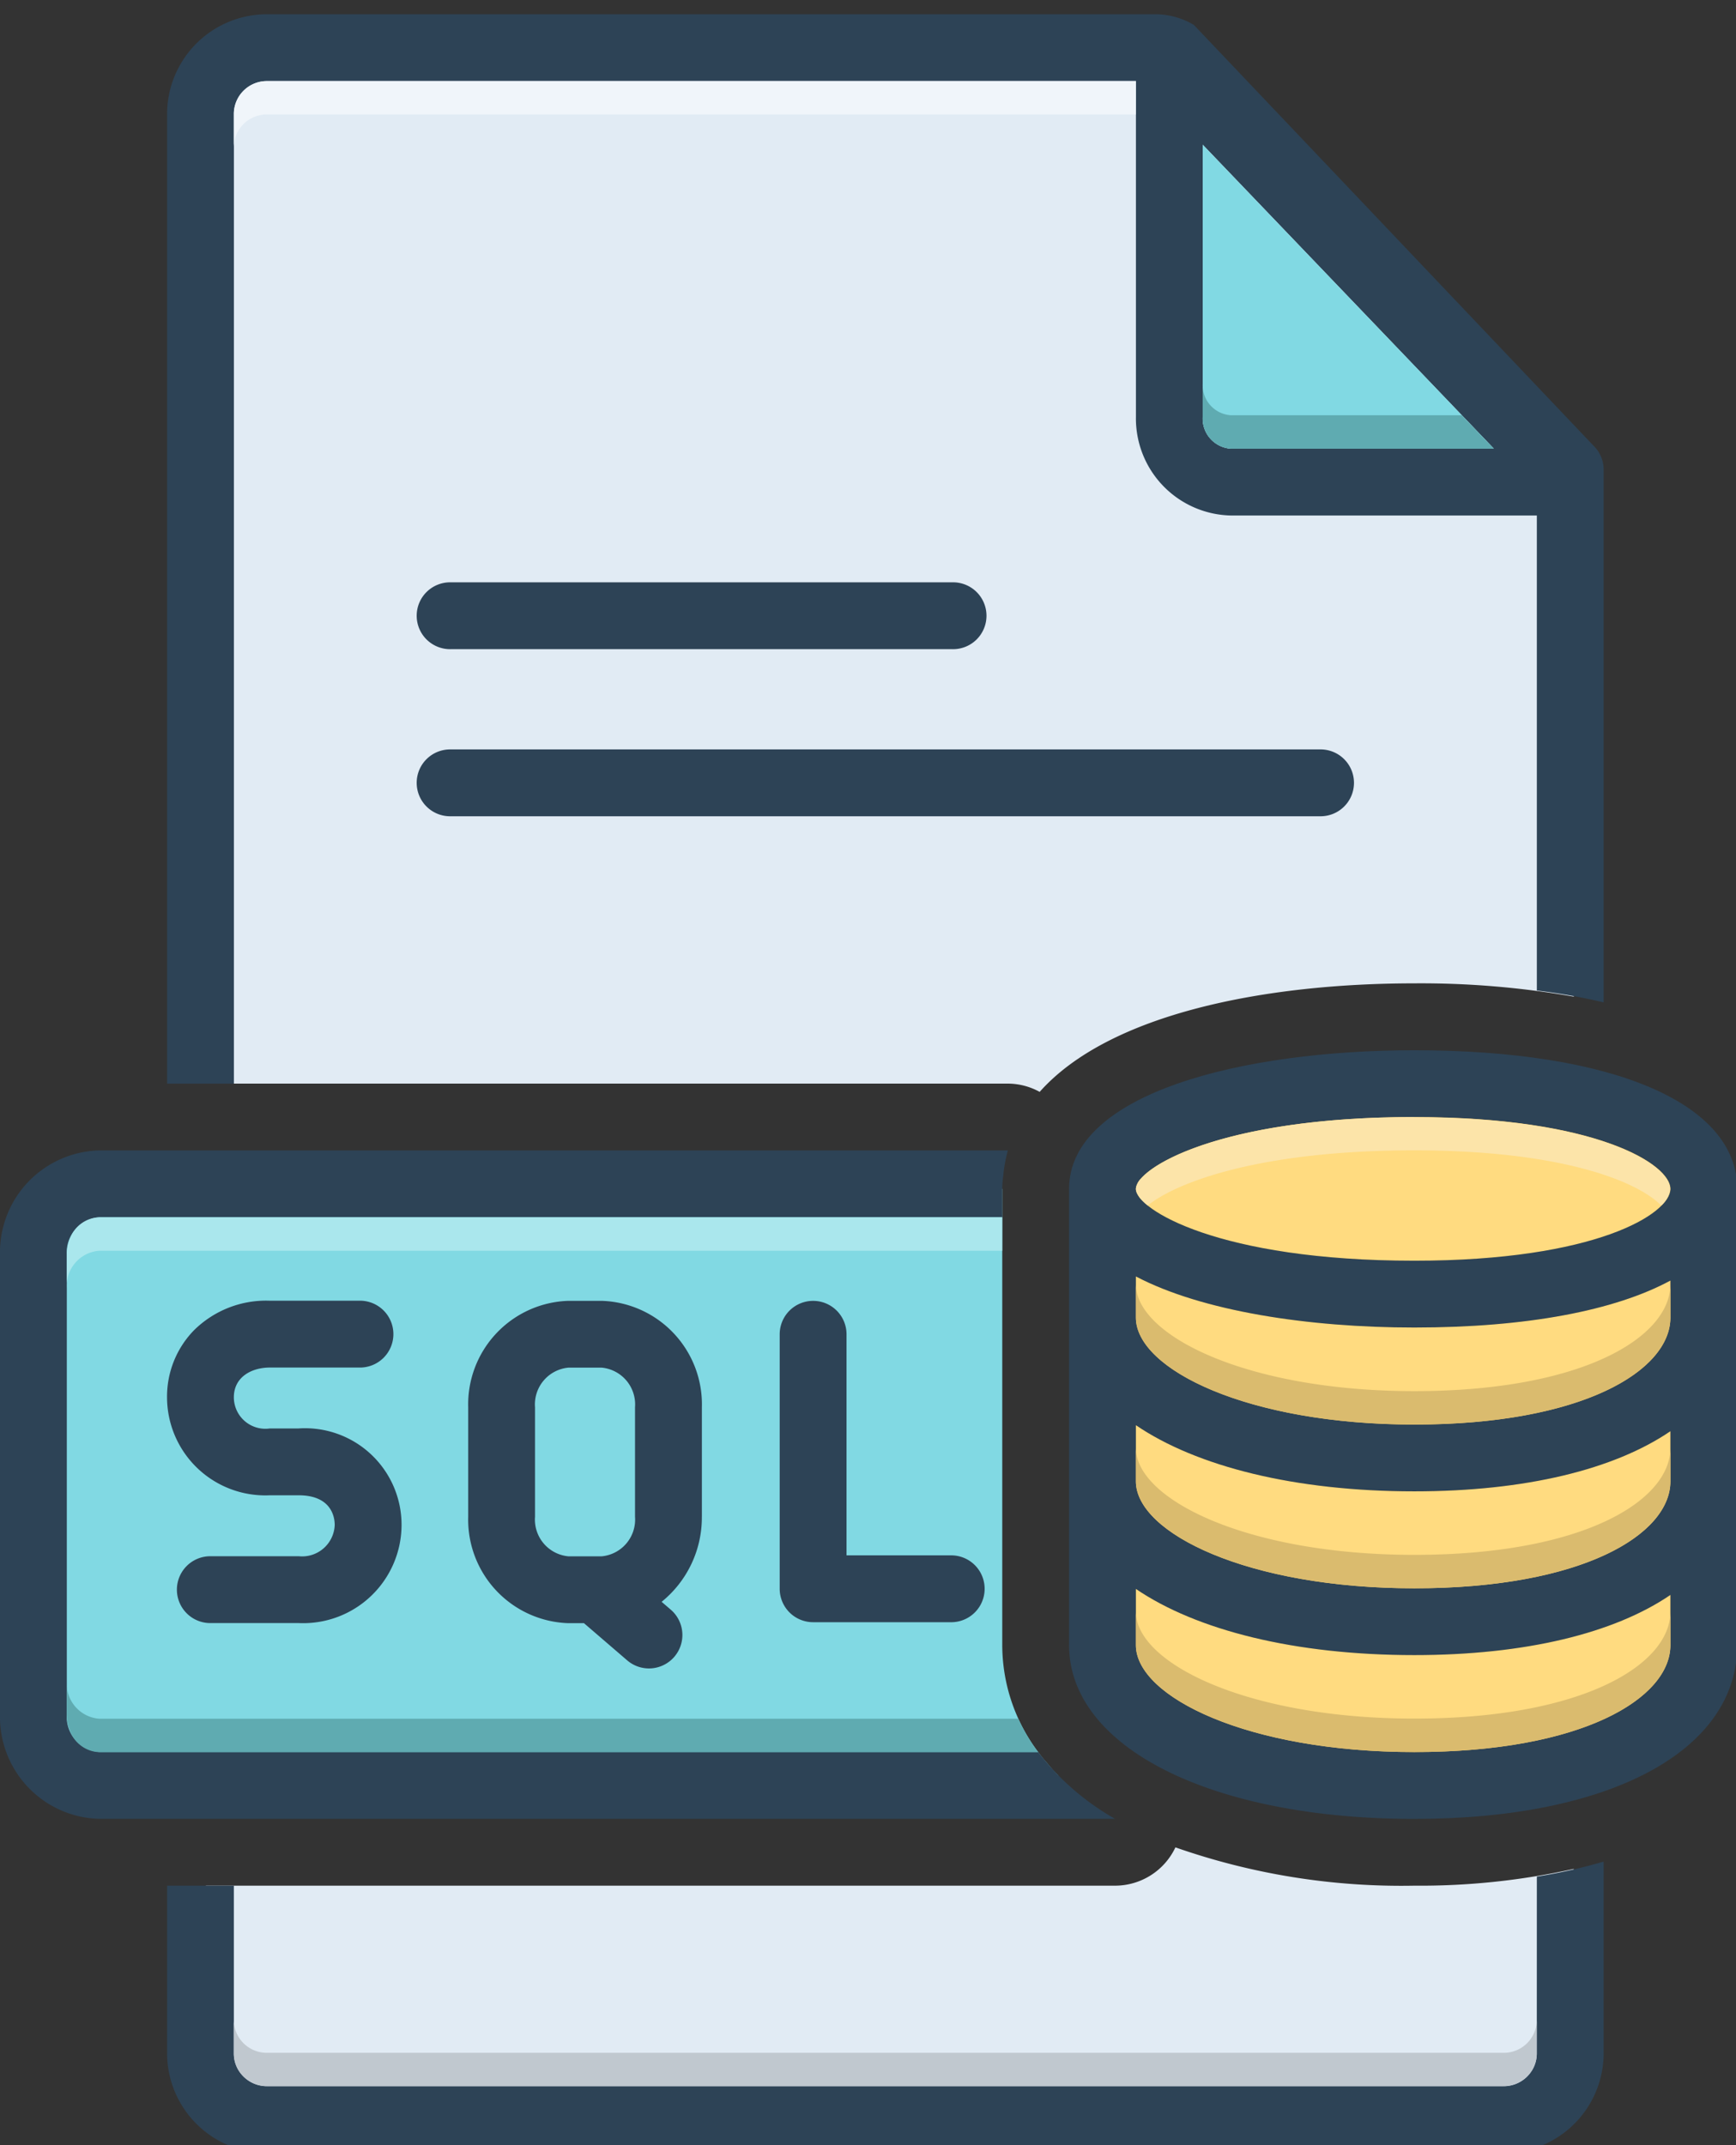 <svg xmlns="http://www.w3.org/2000/svg" xmlns:xlink="http://www.w3.org/1999/xlink" width="68" height="84" viewBox="0 0 68 84">
  <rect x="0" y="0" width="68" height="84" fill="#333333" stroke="none"/>
  <defs>
    <clipPath id="clip-path">
      <rect id="Rectángulo_404719" data-name="Rectángulo 404719" width="68" height="84" transform="translate(0 -0.427)" fill="none"/>
    </clipPath>
  </defs>
  <g id="Grupo_1103636" data-name="Grupo 1103636" transform="translate(0 0.738)">
    <g id="Grupo_1103635" data-name="Grupo 1103635" transform="translate(0 -0.311)" clip-path="url(#clip-path)">
      <path id="Trazado_889304" data-name="Trazado 889304" d="M93.5,1428.978H53.8V1406H91.3v17.863a6.983,6.983,0,0,0,1.407,4.188c.085.118.17.229.268.34s.177.209.268.314.177.183.262.275" transform="translate(-52.041 -1359.871)" fill="#81d9e3"/>
      <path id="Trazado_889305" data-name="Trazado 889305" d="M277.9,72.664a2.6,2.6,0,0,1,1.241.324c2.728-3.069,8.852-4.25,14.679-4.25a34.535,34.535,0,0,1,6.245.521V47.8L284.3,31.829H249.553a4.288,4.288,0,0,0-3.072,4.069V72.664Z" transform="translate(-238.417 -30.659)" fill="#e1ebf4"/>
      <path id="Trazado_889306" data-name="Trazado 889306" d="M293.815,2195.688a26.764,26.764,0,0,1-9.357-1.5,2.617,2.617,0,0,1-2.364,1.5H246.48v7.363l2.488,1.793h49.577l1.515-1.318v-8.495a27.844,27.844,0,0,1-6.245.657" transform="translate(-238.416 -2122.276)" fill="#e1ebf4"/>
      <path id="Trazado_889307" data-name="Trazado 889307" d="M934.845,1540a1.309,1.309,0,0,0-1.309,1.308v9.966a1.309,1.309,0,0,0,1.309,1.309h5.446a1.309,1.309,0,0,0,0-2.617h-4.137v-8.658a1.309,1.309,0,0,0-1.309-1.308" transform="translate(-902.995 -1489.488)" fill="#2d4356"/>
      <path id="Trazado_889308" data-name="Trazado 889308" d="M205.153,1550H201.66a1.309,1.309,0,0,0,0,2.617h3.493a3.854,3.854,0,0,0,4.034-3.842,3.781,3.781,0,0,0-4.034-3.779h-1.125a1.234,1.234,0,0,1-1.41-1.219c0-.8.7-1.166,1.41-1.166h3.494a1.309,1.309,0,1,0,0-2.617h-3.494a4.014,4.014,0,0,0-2.981,1.167,3.721,3.721,0,0,0-1.046,2.616,3.848,3.848,0,0,0,4.027,3.836h1.125c1.314,0,1.416.889,1.416,1.161a1.278,1.278,0,0,1-1.416,1.225" transform="translate(-193.458 -1489.488)" fill="#2d4356"/>
      <path id="Trazado_889309" data-name="Trazado 889309" d="M569.768,1548.455v-4.287a4.056,4.056,0,0,0-3.923-4.168h-1.307a4.055,4.055,0,0,0-3.923,4.168v4.287a4.055,4.055,0,0,0,3.923,4.167h.611l1.693,1.456a1.309,1.309,0,0,0,1.707-1.985l-.358-.307a4.249,4.249,0,0,0,1.576-3.332m-6.535,0v-4.287a1.446,1.446,0,0,1,1.305-1.551h1.307a1.446,1.446,0,0,1,1.305,1.551v4.287a1.445,1.445,0,0,1-1.305,1.55h-1.307a1.445,1.445,0,0,1-1.305-1.55" transform="translate(-542.275 -1489.489)" fill="#2d4356"/>
      <path id="Trazado_889310" data-name="Trazado 889310" d="M501.309,682.616h19.629a1.309,1.309,0,1,0,0-2.617H501.309a1.309,1.309,0,1,0,0,2.617" transform="translate(-483.642 -657.623)" fill="#2d4356"/>
      <path id="Trazado_889311" data-name="Trazado 889311" d="M501.309,882.616h34.024a1.309,1.309,0,1,0,0-2.617H501.309a1.309,1.309,0,1,0,0,2.617" transform="translate(-483.642 -851.08)" fill="#2d4356"/>
      <path id="Trazado_889312" data-name="Trazado 889312" d="M40.663,1383.555H3.887a1.378,1.378,0,0,1-1.27-1.463V1364.08a1.378,1.378,0,0,1,1.27-1.463H39.259v-1.112a3.985,3.985,0,0,1,.041-.537,5.663,5.663,0,0,1,.179-.969H3.887A3.991,3.991,0,0,0,0,1364.08v18.013a3.991,3.991,0,0,0,3.887,4.08h39.79a10.008,10.008,0,0,1-3.013-2.617" transform="translate(0 -1315.378)" fill="#2d4356"/>
      <path id="Trazado_889313" data-name="Trazado 889313" d="M255.89,16.912,240.219.417A2.978,2.978,0,0,0,238.655,0H203.924A3.913,3.913,0,0,0,200,3.885v37.99h2.617V3.885a1.292,1.292,0,0,1,1.309-1.269h34.024V15.767a3.8,3.8,0,0,0,3.73,3.861h11.974v18.6a23.62,23.62,0,0,1,2.617.465V17.828a1.3,1.3,0,0,0-.38-.916m-14.212.1a1.183,1.183,0,0,1-1.112-1.243V5.108l11.4,11.9H241.678" transform="translate(-193.455 0.131)" fill="#2d4356"/>
      <path id="Trazado_889314" data-name="Trazado 889314" d="M1451.406,168.1h-10.292a1.182,1.182,0,0,1-1.112-1.243V156.2Z" transform="translate(-1392.891 -150.959)" fill="#81d9e3"/>
      <path id="Trazado_889315" data-name="Trazado 889315" d="M253.652,2218.675a1.291,1.291,0,0,1-1.308,1.271H203.923a1.291,1.291,0,0,1-1.308-1.271v-6.581H200v6.581a3.912,3.912,0,0,0,3.925,3.888h48.421a3.912,3.912,0,0,0,3.925-3.888v-7.524a21.118,21.118,0,0,1-2.617.588Z" transform="translate(-193.455 -2138.682)" fill="#2d4356"/>
      <path id="Trazado_889316" data-name="Trazado 889316" d="M1293.525,1240c-6.733,0-13.525,1.682-13.525,5.431v17.863c0,4,5.562,6.805,13.525,6.805,7.682,0,12.648-2.67,12.648-6.805v-17.863c0-3.35-4.848-5.431-12.648-5.431m10.031,23.294c0,2.081-3.448,4.188-10.031,4.188-6.523,0-10.907-2.166-10.907-4.188v-2.2c2.375,1.616,6.223,2.591,10.907,2.591,4.351,0,7.832-.857,10.031-2.356v1.963m0-6.412c0,2.081-3.448,4.188-10.031,4.188-6.523,0-10.907-2.166-10.907-4.188v-2.2c2.375,1.616,6.223,2.591,10.907,2.591,4.351,0,7.832-.857,10.031-2.355v1.963m0-6.412c0,2.081-3.448,4.188-10.031,4.188-6.523,0-10.907-2.166-10.907-4.188v-1.61c2.591,1.361,6.759,2,10.907,2,4.391,0,7.852-.661,10.031-1.839v1.446m-10.031-2.225c-7.662,0-10.907-2.015-10.907-2.814s3.245-2.813,10.907-2.813c7.086,0,10.031,1.832,10.031,2.813s-2.944,2.814-10.031,2.814" transform="translate(-1238.124 -1199.301)" fill="#2d4356"/>
      <path id="Trazado_889317" data-name="Trazado 889317" d="M1380.937,1885.035V1887c0,2.081-3.448,4.188-10.031,4.188-6.523,0-10.907-2.166-10.907-4.188v-2.2c2.375,1.616,6.222,2.591,10.907,2.591,4.351,0,7.832-.857,10.031-2.356" transform="translate(-1315.506 -1823.008)" fill="#ffdb80"/>
      <path id="Trazado_889318" data-name="Trazado 889318" d="M1380.937,1689.034V1691c0,2.081-3.448,4.188-10.031,4.188-6.523,0-10.907-2.166-10.907-4.188v-2.2c2.375,1.616,6.222,2.591,10.907,2.591,4.351,0,7.832-.857,10.031-2.355" transform="translate(-1315.506 -1633.42)" fill="#ffdb80"/>
      <path id="Trazado_889319" data-name="Trazado 889319" d="M1380.937,1510.962v1.446c0,2.081-3.448,4.188-10.031,4.188-6.523,0-10.907-2.166-10.907-4.188v-1.61c2.591,1.361,6.759,2,10.907,2,4.391,0,7.852-.661,10.031-1.839" transform="translate(-1315.506 -1461.242)" fill="#ffdb80"/>
      <path id="Trazado_889320" data-name="Trazado 889320" d="M1380.937,1322.813c0,.981-2.944,2.813-10.031,2.813-7.662,0-10.907-2.015-10.907-2.813s3.245-2.813,10.907-2.813c7.086,0,10.031,1.832,10.031,2.813" transform="translate(-1315.506 -1276.686)" fill="#ffdb80"/>
      <path id="Trazado_889321" data-name="Trazado 889321" d="M80,1995.2v1.309a1.645,1.645,0,0,0,.14.669,1.265,1.265,0,0,0,1.13.8h36.779a6.834,6.834,0,0,1-.779-1.309h-36A1.378,1.378,0,0,1,80,1995.2" transform="translate(-77.383 -1929.794)" fill="#5fabb1"/>
      <path id="Trazado_889322" data-name="Trazado 889322" d="M84.264,2055.65a1.263,1.263,0,0,0,1.13.8,1.265,1.265,0,0,1-1.13-.8" transform="translate(-81.507 -1988.269)" fill="#24434e"/>
      <path id="Trazado_889323" data-name="Trazado 889323" d="M1440,442v1.309a1.182,1.182,0,0,0,1.112,1.243h10.292l-1.256-1.309h-9.036A1.183,1.183,0,0,1,1440,442" transform="translate(-1392.891 -427.409)" fill="#5fabb1"/>
      <path id="Trazado_889324" data-name="Trazado 889324" d="M331.039,2401.2a1.292,1.292,0,0,1-1.309,1.27H281.311A1.292,1.292,0,0,1,280,2401.2v1.307a1.234,1.234,0,0,0,.161.611h0v0a1.317,1.317,0,0,0,1.145.656H329.73a1.319,1.319,0,0,0,1.133-.635,1.237,1.237,0,0,0,.176-.636Z" transform="translate(-270.842 -2322.513)" fill="#c0c8cf"/>
      <path id="Trazado_889325" data-name="Trazado 889325" d="M280.164,2403.118v0m-.162-.613v0a1.23,1.23,0,0,0,.161.61,1.234,1.234,0,0,1-.161-.611m51.037-1.307h0v1.307a1.237,1.237,0,0,1-.176.636,1.232,1.232,0,0,0,.176-.634V2401.2" transform="translate(-270.842 -2322.513)" fill="#667480"/>
      <path id="Trazado_889326" data-name="Trazado 889326" d="M116.642,1440H81.27a1.262,1.262,0,0,0-1.123.78,1.643,1.643,0,0,0-.147.686v1.309a1.378,1.378,0,0,1,1.269-1.466h35.372Z" transform="translate(-77.383 -1392.76)" fill="#aae7ed"/>
      <path id="Trazado_889327" data-name="Trazado 889327" d="M120.989,1440H85.616a1.26,1.26,0,0,0-1.122.78,1.262,1.262,0,0,1,1.123-.78Z" transform="translate(-81.73 -1392.76)" fill="#788d98"/>
      <path id="Trazado_889328" data-name="Trazado 889328" d="M315.335,80H281.311A1.292,1.292,0,0,0,280,81.266v1.309a1.292,1.292,0,0,1,1.309-1.269h34.024Z" transform="translate(-270.842 -77.251)" fill="#f0f5fa"/>
      <path id="Trazado_889329" data-name="Trazado 889329" d="M1703.413,1959.079c-.246,2-3.678,3.956-10.016,3.956h0c6.338,0,9.771-1.953,10.016-3.956" transform="translate(-1637.996 -1894.857)" fill="#676757"/>
      <path id="Trazado_889330" data-name="Trazado 889330" d="M1380.937,1912c0,2.081-3.448,4.188-10.031,4.188-6.524,0-10.907-2.166-10.907-4.187v1.309c0,2.022,4.384,4.188,10.907,4.188,6.338,0,9.77-1.953,10.016-3.956a1.888,1.888,0,0,0,.014-.232Z" transform="translate(-1315.506 -1849.318)" fill="#dabb6e"/>
      <path id="Trazado_889331" data-name="Trazado 889331" d="M1703.413,1763.079c-.246,2-3.678,3.956-10.016,3.956h0c6.338,0,9.771-1.953,10.016-3.956" transform="translate(-1637.996 -1705.27)" fill="#676757"/>
      <path id="Trazado_889332" data-name="Trazado 889332" d="M1380.937,1716c0,2.081-3.448,4.188-10.031,4.188-6.524,0-10.907-2.166-10.907-4.188v1.308c0,2.022,4.384,4.188,10.907,4.188,6.338,0,9.77-1.953,10.016-3.956a1.891,1.891,0,0,0,.014-.232Z" transform="translate(-1315.506 -1659.73)" fill="#dabb6e"/>
      <path id="Trazado_889333" data-name="Trazado 889333" d="M1703.413,1567.079c-.246,2-3.678,3.956-10.016,3.956h0c6.338,0,9.771-1.953,10.016-3.956" transform="translate(-1637.996 -1515.682)" fill="#676757"/>
      <path id="Trazado_889334" data-name="Trazado 889334" d="M1380.937,1520c0,2.081-3.448,4.188-10.031,4.188-6.524,0-10.907-2.166-10.907-4.188v1.309c0,2.022,4.384,4.188,10.907,4.188,6.338,0,9.77-1.953,10.016-3.956a1.89,1.89,0,0,0,.014-.232Z" transform="translate(-1315.506 -1470.141)" fill="#dabb6e"/>
      <path id="Trazado_889335" data-name="Trazado 889335" d="M1360.072,1323.044a1.036,1.036,0,0,0,.1.148,1.053,1.053,0,0,1-.1-.148m20.864-.2h0m0-.005h0m0-.008a.012.012,0,0,0,0,0,.012.012,0,0,1,0,0m-20.937,0h0m20.938,0v0m-20.938,0h0m20.938,0v0m-20.938,0v0m0-.006v0m20.938,0v0M1370.906,1320h0c7.086,0,10.031,1.832,10.031,2.813,0-.981-2.944-2.813-10.031-2.813" transform="translate(-1315.506 -1276.686)" fill="#939894"/>
      <path id="Trazado_889336" data-name="Trazado 889336" d="M1370.906,1320c-6.54,0-9.862,1.468-10.695,2.394a.682.682,0,0,0-.213.419v.011h0v0h0a.5.5,0,0,0,.072.215,1.053,1.053,0,0,0,.1.148,1.9,1.9,0,0,0,.293.276c1.145-.923,4.436-2.159,10.436-2.159,5.7,0,8.715,1.184,9.677,2.159a1.017,1.017,0,0,0,.352-.623h0v0h0v-.006a.012.012,0,0,1,0,0v-.005a.013.013,0,0,0,0,0v-.01c0-.981-2.944-2.813-10.031-2.813" transform="translate(-1315.506 -1276.686)" fill="#fce4a9"/>
    </g>
  </g>
</svg>

